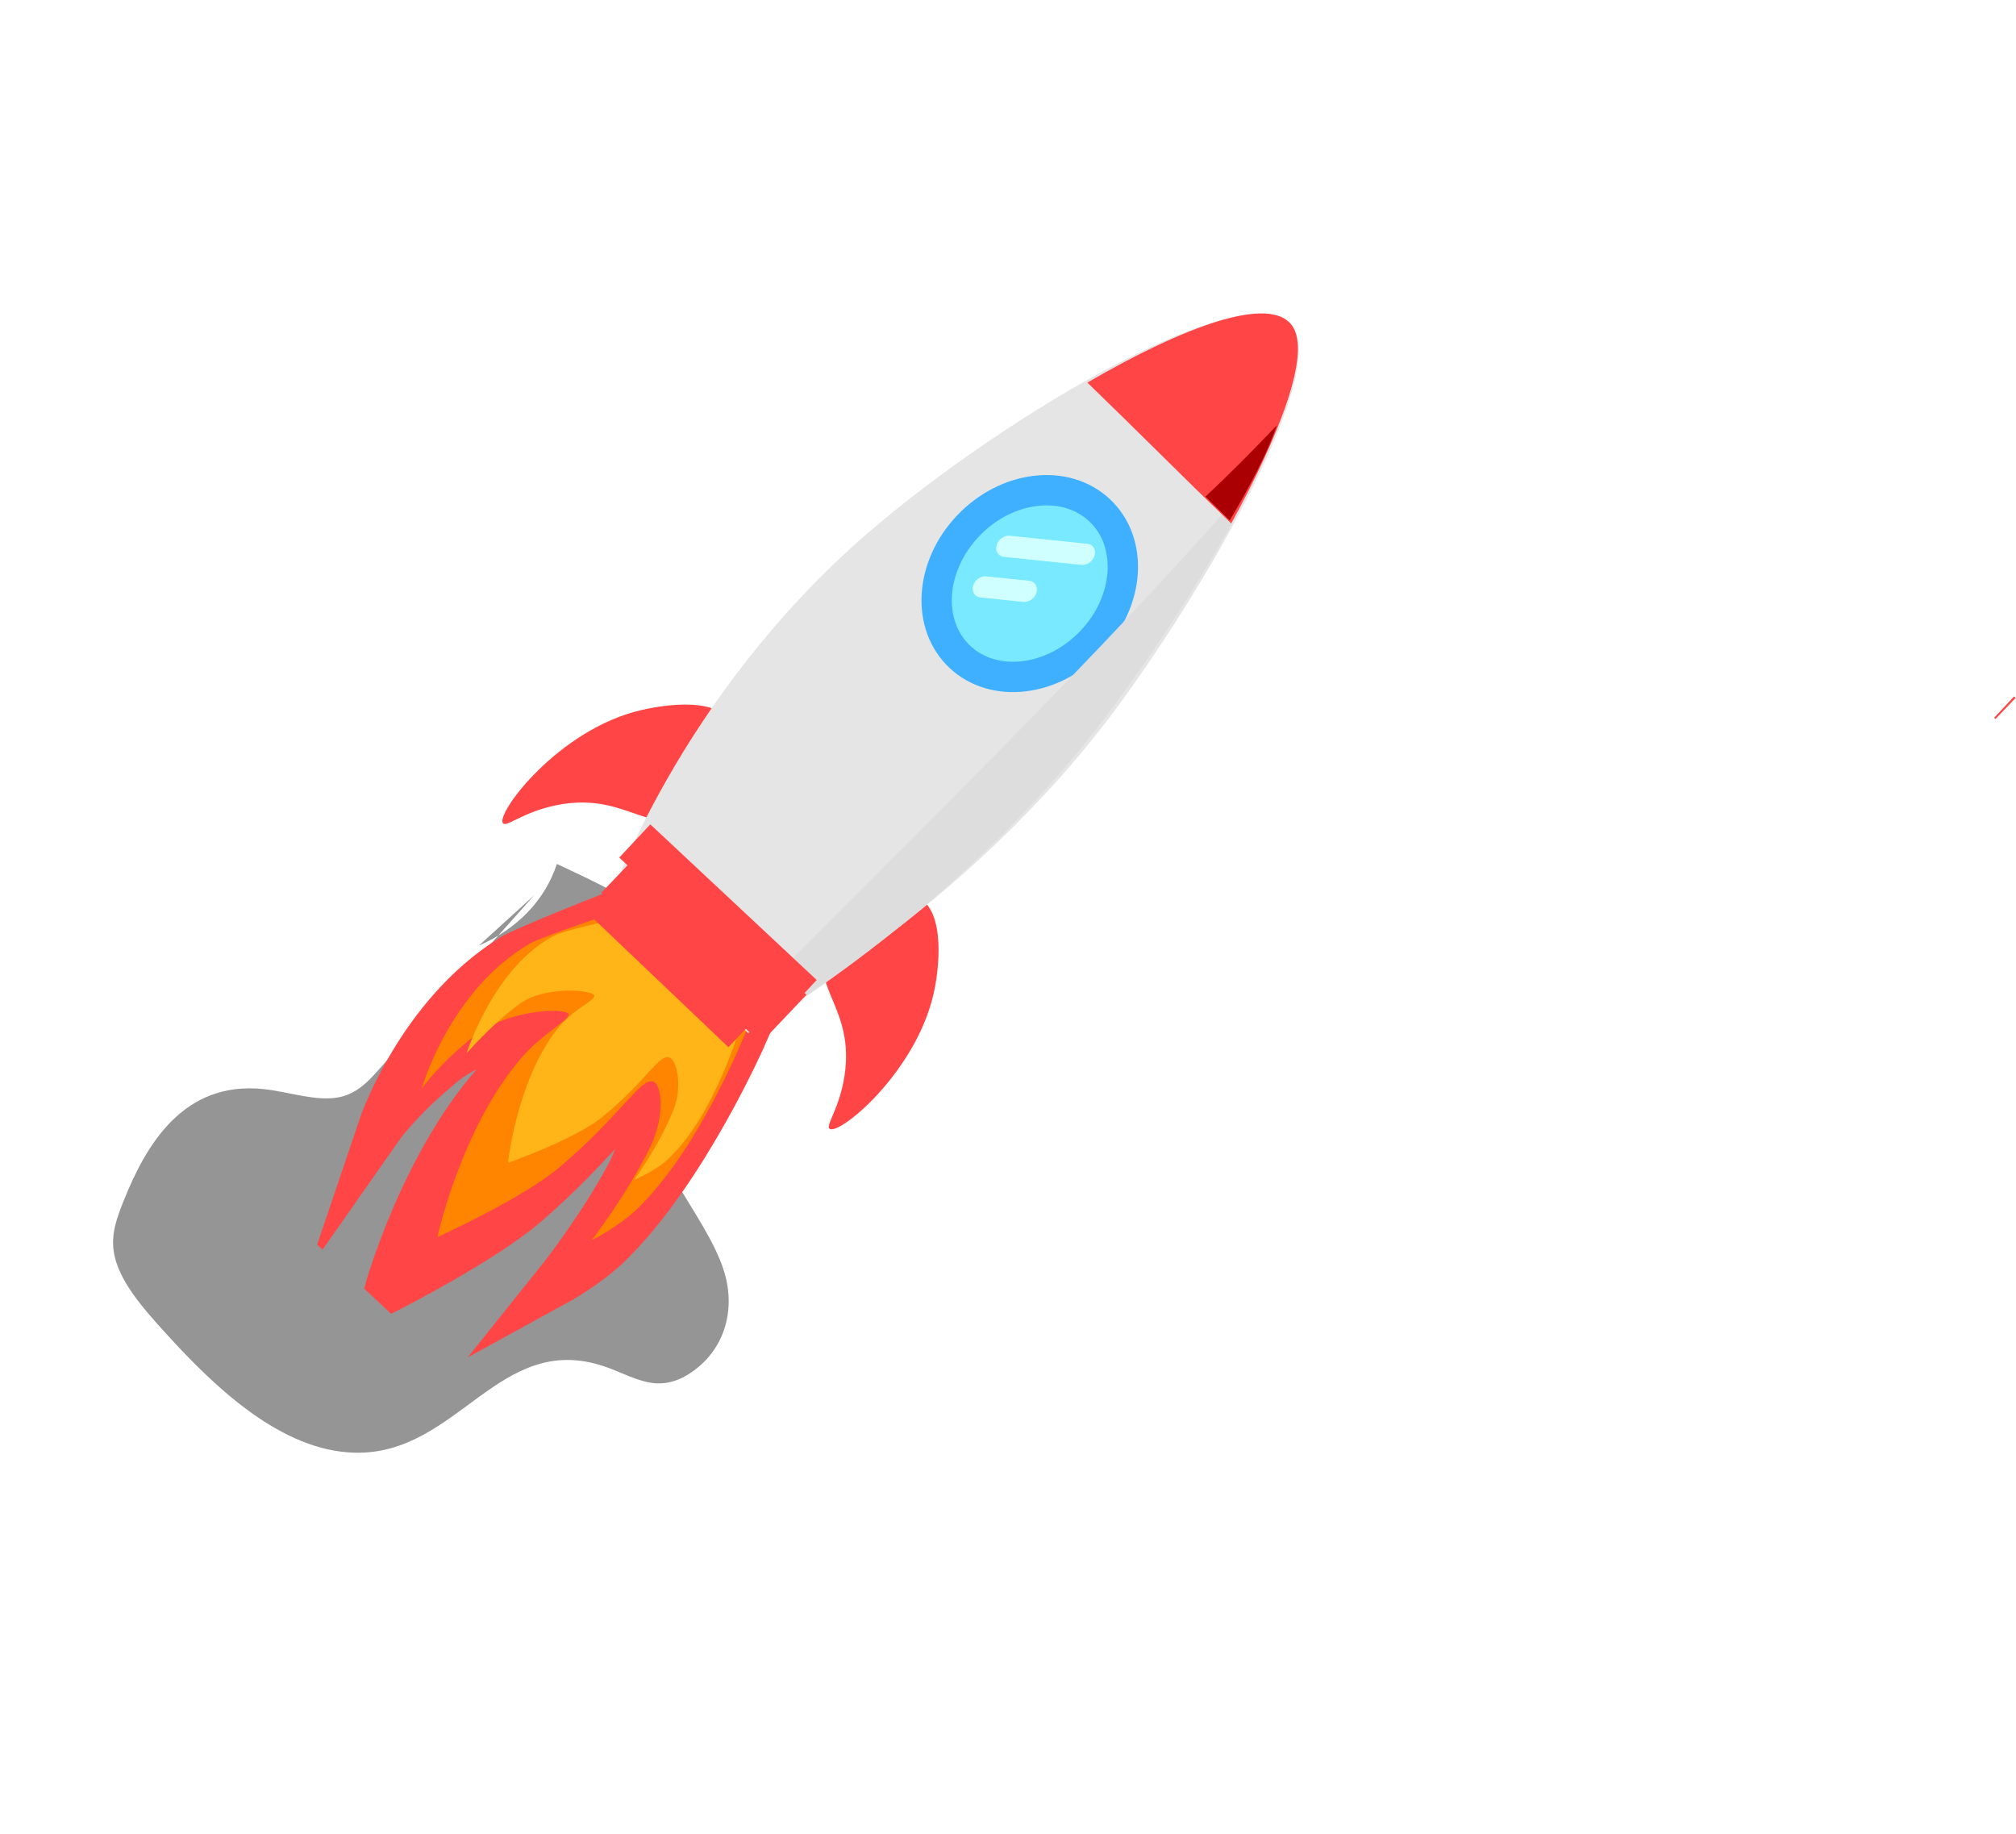 <svg width="266" height="242" viewBox="0 0 266 242" fill="none" xmlns="http://www.w3.org/2000/svg">
<g filter="url(#filter0_f_46_6)">
<path d="M70.491 118.104L49.895 141.197C48.547 142.72 47.058 144.295 44.697 144.763C41.704 145.342 38.094 144.027 34.742 143.674C24.184 142.589 19.264 151.034 16.296 158.462C15.483 160.517 14.659 162.648 14.997 165.035C15.512 168.771 18.747 172.463 21.844 175.862C28.434 183.123 37.125 191.392 46.755 191.648C60.404 192.019 65.774 175.62 79.65 180.236C81.936 180.991 84.212 182.332 86.485 182.492C88.286 182.619 89.816 181.98 91.026 181.181C95.444 178.303 97.191 173.052 95.525 167.683C93.081 159.89 84.051 151.553 86.609 144.876C88.057 141.063 93.072 139.216 94.382 135.334C95.695 131.392 92.719 126.284 88.437 122.618C84.155 118.952 78.746 116.432 73.474 113.981C71.937 118.705 68.264 122.546 63.185 124.747" fill="#959595"/>
</g>
<g clip-path="url(#clip0_46_6)">
<path d="M96.625 95.672C94.733 91.313 85.645 93.438 84.557 93.693C73.687 96.233 65.453 107.256 66.35 108.588C66.775 109.219 68.907 107.167 73.332 106.244C82.07 104.419 85.287 110.016 90.416 107.632C94.689 105.645 98.125 99.121 96.627 95.674L96.625 95.672Z" fill="#FF4545"/>
<path d="M120.701 118.188C125.199 119.806 123.596 128.931 123.404 130.024C121.489 140.939 110.883 149.743 109.489 148.933C108.83 148.549 110.769 146.317 111.436 141.881C112.758 133.119 106.936 130.263 109.033 125.043C110.78 120.694 117.142 116.906 120.699 118.187L120.701 118.188Z" fill="#FF4545"/>
<path d="M80.359 119.009C80.359 119.009 89.377 92.035 114.481 70.342C132.423 54.836 165.263 35.473 170.573 43.124C174.958 49.445 160.031 76.057 147.663 92.942C127.389 120.622 98.175 135.98 98.175 135.98L80.359 119.009Z" fill="#E5E5E5"/>
<path d="M126.669 86.673C131.164 90.876 138.927 89.948 144.009 84.6C149.091 79.252 149.567 71.509 145.072 67.305C140.578 63.102 132.814 64.029 127.732 69.378C122.65 74.726 122.174 82.469 126.669 86.673Z" fill="#78E9FF" stroke="#3FB0FF" stroke-width="4" stroke-miterlimit="10"/>
<path d="M80.951 120.578C80.951 120.578 69.245 125.175 67.46 126.291C55.216 133.956 50.256 148.654 50.256 148.654C50.256 148.654 52.89 144.897 58.556 140.306C63.665 136.167 71.853 135.368 72.342 136.247C72.745 136.969 68.466 139.26 65.165 143.028C55.651 153.884 51.094 170.221 51.094 170.221C51.094 170.221 63.758 163.818 69.521 158.821C78.612 150.941 82.268 144.892 83.954 145.344C85.335 145.713 85.279 150.537 82.991 154.843C79.034 162.284 73.468 169.219 73.468 169.219C73.468 169.219 77.471 167.027 80.349 164.24C90.418 154.48 98.293 136.42 98.293 136.42L80.954 120.581L80.951 120.578Z" fill="#FF4545" stroke="#FF4545" stroke-width="6" stroke-miterlimit="10"/>
<path d="M81.898 120.103C81.898 120.103 71.508 123.559 69.95 124.461C59.256 130.662 55.63 143.655 55.63 143.655C55.63 143.655 57.804 140.414 62.687 136.604C67.092 133.167 74.505 132.936 75.007 133.758C75.418 134.436 71.659 136.25 68.878 139.46C60.866 148.708 57.707 163.208 57.707 163.208C57.707 163.208 68.861 158.175 73.81 154.002C81.617 147.421 84.581 142.17 86.146 142.679C87.429 143.095 87.67 147.455 85.846 151.211C82.689 157.703 78.04 163.642 78.04 163.642C78.04 163.642 81.555 161.9 84.009 159.551C92.591 151.327 98.672 135.465 98.672 135.465L81.903 120.104L81.898 120.103Z" fill="#FF8400"/>
<path d="M82.719 120.915C82.719 120.915 74.557 122.733 73.369 123.316C65.216 127.319 61.57 138.947 61.57 138.947C61.57 138.947 64.951 135.045 68.58 132.427C71.854 130.067 77.891 130.571 78.377 131.279C78.779 131.863 75.875 132.976 73.907 135.306C68.235 142.013 67.024 153.407 67.024 153.407C67.024 153.407 75.661 150.388 79.31 147.487C85.066 142.908 86.993 138.951 88.317 139.508C89.405 139.963 90.014 143.498 88.878 146.357C86.914 151.296 83.673 155.649 83.673 155.649C83.673 155.649 86.381 154.573 88.164 152.906C94.399 147.078 97.868 134.858 97.868 134.858L82.716 120.916L82.719 120.915Z" fill="#FFB517"/>
<path d="M132.45 73.465L142.703 74.525C143.446 74.601 144.219 74.04 144.431 73.271C144.643 72.502 144.215 71.817 143.474 71.738L133.222 70.678C132.479 70.602 131.706 71.163 131.494 71.933C131.282 72.701 131.71 73.386 132.45 73.465Z" fill="#D0FFFF"/>
<path d="M129.353 78.82L135.036 79.407C135.779 79.483 136.551 78.921 136.763 78.153C136.975 77.383 136.548 76.699 135.807 76.62L130.125 76.034C129.382 75.957 128.609 76.519 128.397 77.288C128.185 78.057 128.613 78.741 129.353 78.82Z" fill="#D0FFFF"/>
<path d="M146.057 94.33C153.093 84.976 161.076 72.567 165.82 62.703C163.83 64.989 161.826 67.261 159.799 69.515C147.272 83.461 134.115 96.843 120.877 110.121C112.817 118.207 104.72 126.26 96.702 134.386L98.71 136.304C98.71 136.304 126.17 120.77 146.055 94.332L146.057 94.33Z" fill="#DDDDDD"/>
<path d="M265.164 92.501L265.394 92.716" stroke="#FF4545" stroke-width="6" stroke-miterlimit="10"/>
<path d="M87.05 114.028L81.517 119.851" stroke="#FF4545" stroke-width="6" stroke-miterlimit="10"/>
<path d="M90.288 117.057L84.48 123.168" stroke="#FF4545" stroke-width="6" stroke-miterlimit="10"/>
<path d="M94.749 120.23L88.713 126.581" stroke="#FF4545" stroke-width="6" stroke-miterlimit="10"/>
<path d="M97.728 123.016L91.923 129.583" stroke="#FF4545" stroke-width="6" stroke-miterlimit="10"/>
<path d="M101.116 126.184L95.08 132.536" stroke="#FF4545" stroke-width="6" stroke-miterlimit="10"/>
<path d="M104.239 129.173L98.203 135.525" stroke="#FF4545" stroke-width="6" stroke-miterlimit="10"/>
<path d="M83.755 110.947L105.712 131.481" stroke="#FF4545" stroke-width="6" stroke-miterlimit="10"/>
<path d="M80.359 119.009L98.177 135.978" stroke="#FF4545" stroke-width="6" stroke-miterlimit="10"/>
<path d="M162.451 69.057C168.808 57.456 173.016 46.677 170.518 43.008C167.636 38.78 156.092 43.135 143.474 50.475C149.84 56.629 156.075 62.913 162.451 69.057Z" fill="#FF4545"/>
<path d="M159.052 65.521C160.114 66.57 161.179 67.619 162.251 68.657C165.047 63.956 167.342 59.48 168.474 56.112C165.411 59.336 162.284 62.495 159.05 65.523L159.052 65.521Z" fill="#AA0004"/>
</g>
<defs>
<filter id="filter0_f_46_6" x="0.919" y="99.981" width="109.227" height="105.673" filterUnits="userSpaceOnUse" color-interpolation-filters="sRGB">
<feFlood flood-opacity="0" result="BackgroundImageFix"/>
<feBlend mode="normal" in="SourceGraphic" in2="BackgroundImageFix" result="shape"/>
<feGaussianBlur stdDeviation="7" result="effect1_foregroundBlur_46_6"/>
</filter>
<clipPath id="clip0_46_6">
<rect width="134.803" height="205.75" fill="white" transform="matrix(0.73 0.683 -0.689 0.725 167.544 0)"/>
</clipPath>
</defs>
</svg>
